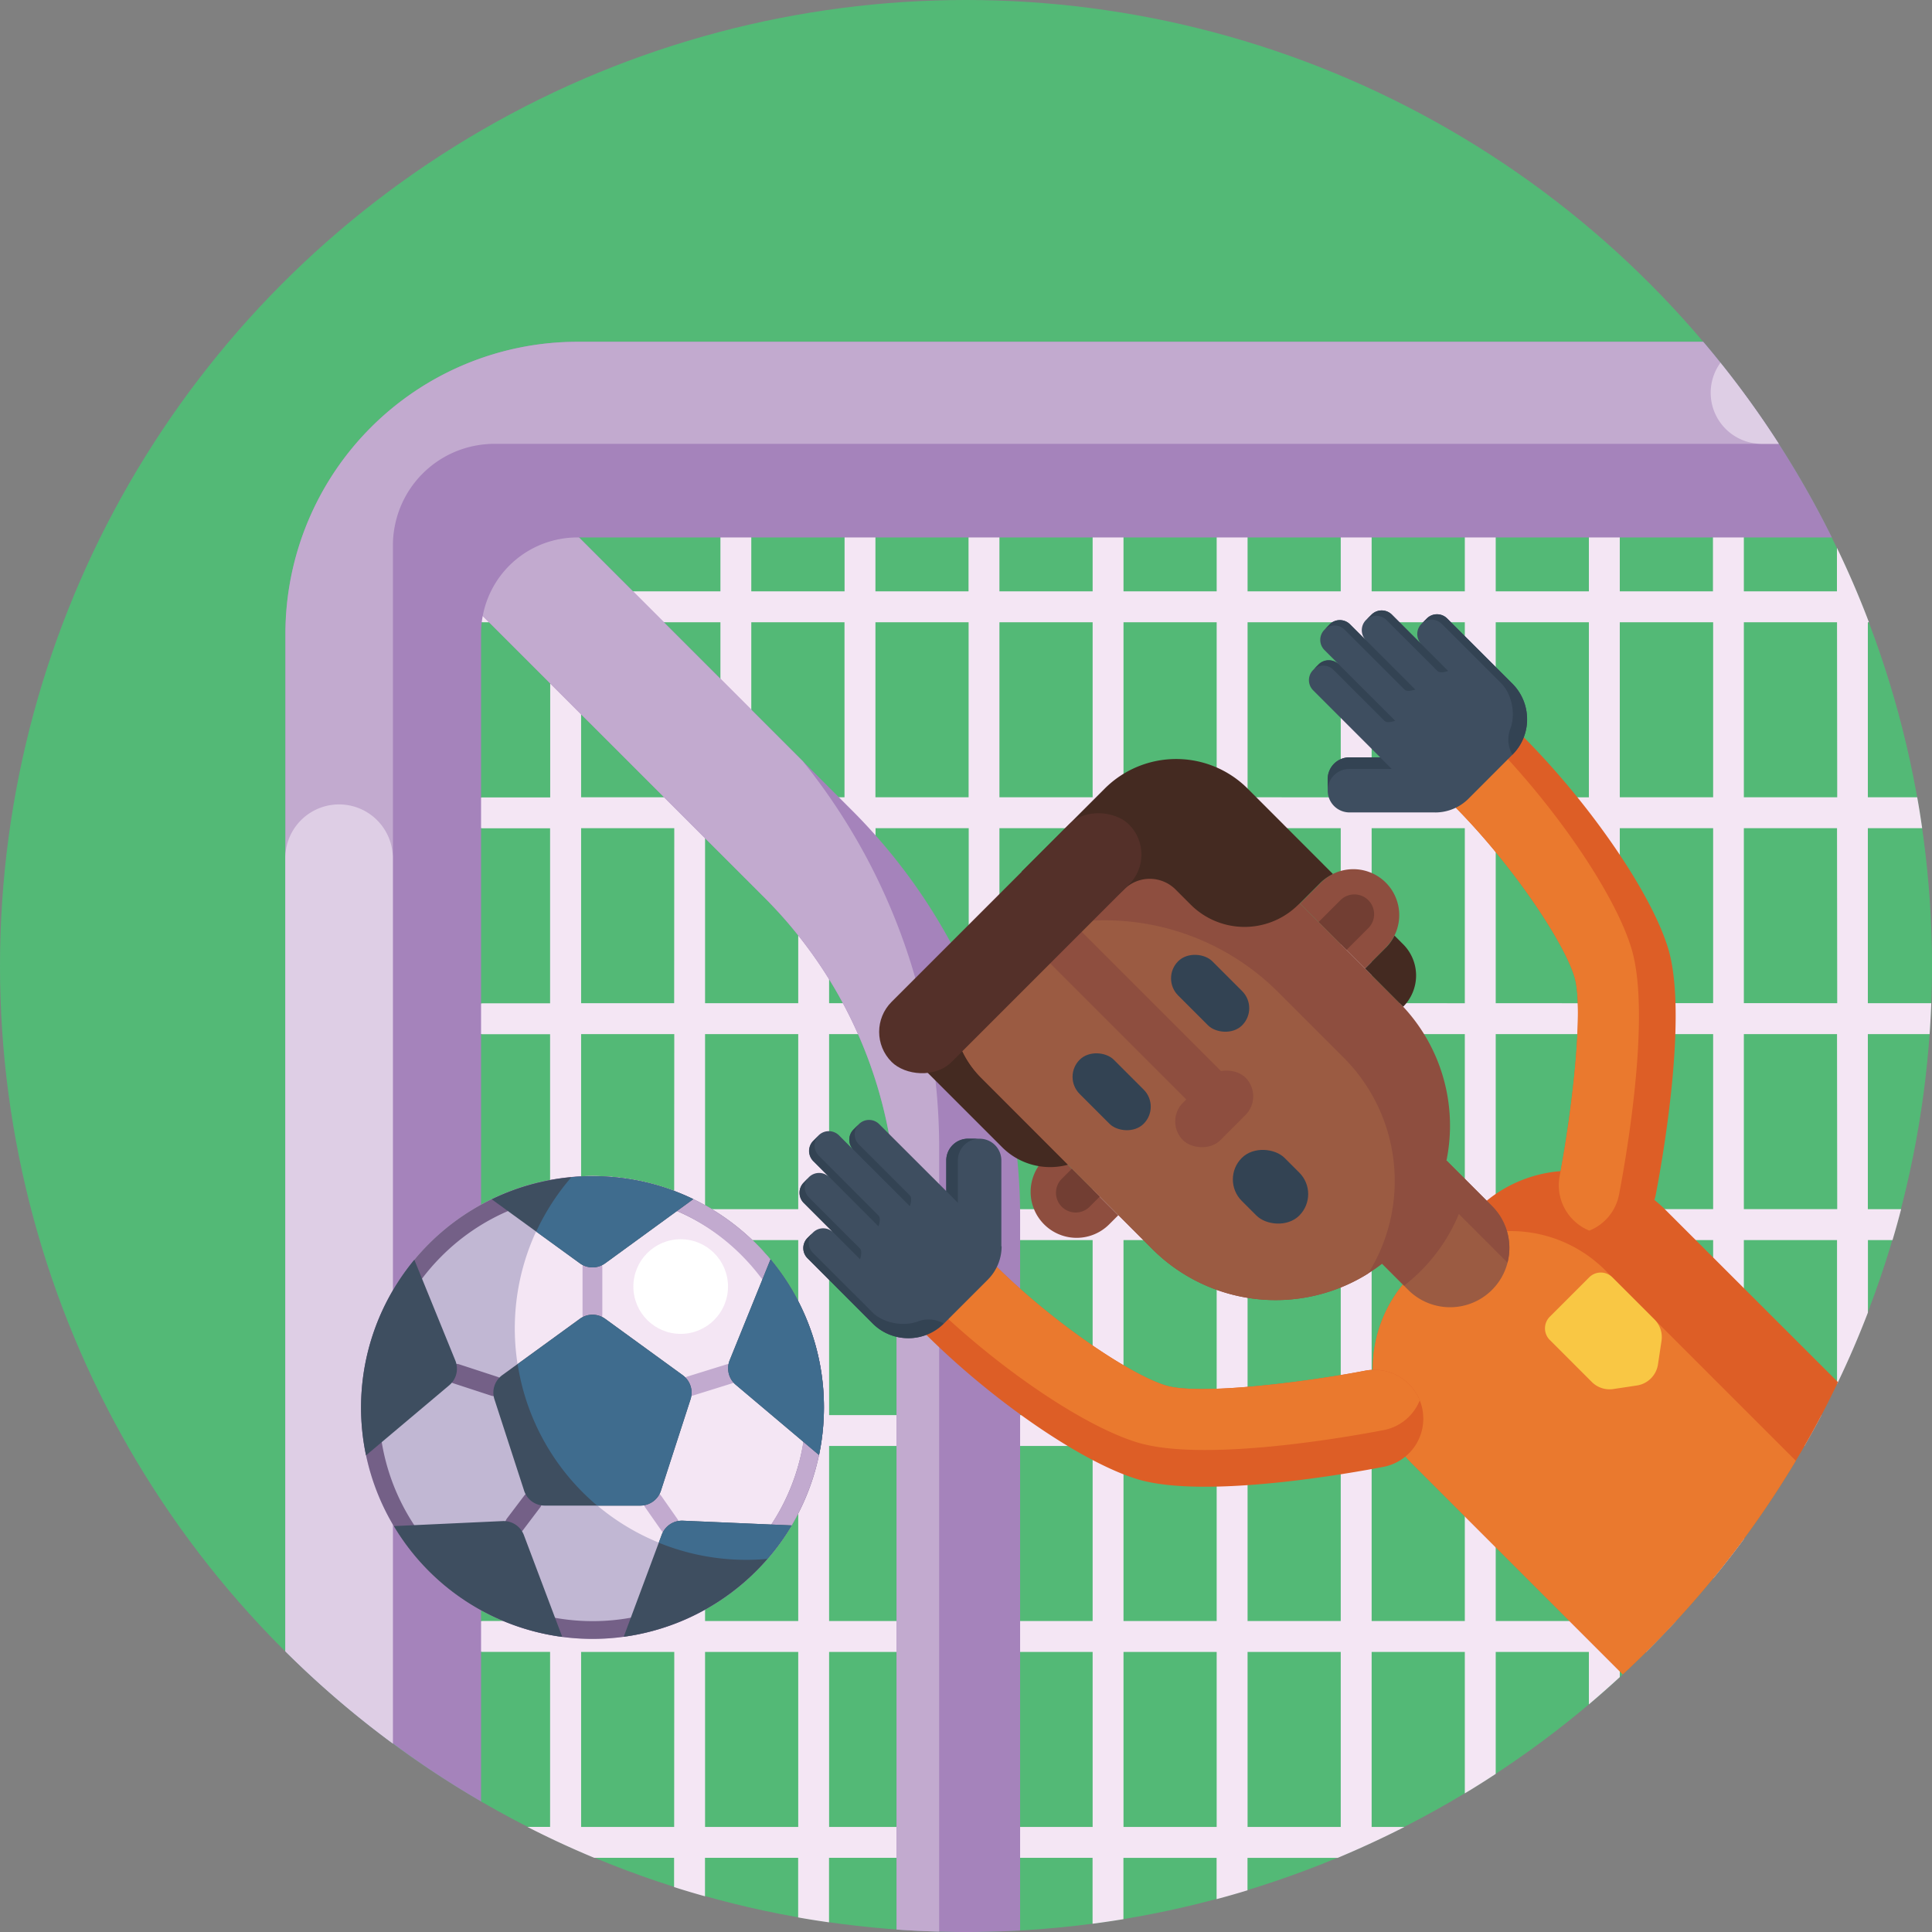 <svg id="_50" data-name="50" xmlns="http://www.w3.org/2000/svg" viewBox="0 0 512 512"><rect x="0" y="0" width="512" height="512" fill="#808080" stroke="none"/><defs><style>.cls-1{fill:#53b976;}.cls-2{fill:#f4e6f4;}.cls-3{fill:#a583bb;}.cls-4{fill:#c2aacf;}.cls-5{fill:#decee5;}.cls-6{fill:#dd5e26;}.cls-7{fill:#ea792e;}.cls-8{fill:#f9c744;}.cls-9{fill:#3e4e60;}.cls-10{fill:#334353;}.cls-11{fill:#9b5b42;}.cls-12{fill:#8e4e3f;}.cls-13{fill:#723e33;}.cls-14{fill:#442a21;}.cls-15{fill:#543029;}.cls-16{fill:#c1b7d3;}.cls-17{fill:#746087;}.cls-18{fill:#3f6c8e;}.cls-19{fill:#fff;}</style></defs><title>50-soccer-icons</title><circle class="cls-1" cx="256" cy="256" r="256"/><path class="cls-2" d="M511.37,274.05q.28-4.08.44-8.19H495V219.48h14.39c-.39-2.75-.82-5.48-1.31-8.19H495V164.9h.29q-3.82-10.07-8.48-19.71v11.52H462.14V142.43a4.1,4.1,0,0,0-8.19,0v14.28H429.26V142.43a4.1,4.1,0,0,0-8.19,0v14.28H396.38V142.43a4.1,4.1,0,0,0-8.19,0v14.28H363.5V142.43a4.1,4.1,0,0,0-8.19,0v14.28H330.62V142.43a4.1,4.1,0,0,0-8.19,0v14.28H297.74V142.43a4.09,4.09,0,0,0-8.18,0v14.28h-24.7V142.43a4.1,4.1,0,0,0-8.19,0v14.28H232V142.43a4.09,4.09,0,0,0-8.18,0v14.28H199.1V142.43a4.09,4.09,0,0,0-8.18,0v14.28h-63a4.1,4.1,0,0,0,0,8.19h63v27.28a4.09,4.09,0,0,0,8.18,0V164.9h24.7v46.39h-37v-1.45a4.1,4.1,0,1,0-8.19,0v1.45H154V177a4.1,4.1,0,1,0-8.19,0v34.32H127.92a4.1,4.1,0,0,0,0,8.19h17.86v46.38H127.92a4.1,4.1,0,0,0,0,8.19h17.86v46.39H127.92a4.1,4.1,0,0,0,0,8.19h17.86V375H127.92a4.1,4.1,0,0,0,0,8.19h17.86v46.39H127.92a4.1,4.1,0,0,0,0,8.19h17.86v46.38h-6q8.65,4.43,17.69,8.19h21.17v7.75c2.71.87,5.44,1.68,8.19,2.45v-10.2h24.69v15.8q4.07.72,8.18,1.3v-17.1h69.84v17.47q4.11-.54,8.18-1.21V492.35h24.69v10.94q4.13-1.1,8.19-2.34v-8.6h23.9q9-3.77,17.7-8.19H363.5V437.78h24.69v37.48q4.15-2.49,8.19-5.16V437.78h24.69v13.9q4.17-3.53,8.19-7.23v-6.67h7q4-4,7.89-8.19H429.26V383.2H454v35.12q4.24-5.15,8.19-10.51V383.2H478.2q2.34-4.05,4.51-8.19H462.14V328.63h24.69V366.8l.25-.52q4.32-9,7.94-18.44V328.63h6.52q1.21-4.06,2.28-8.19H495V274.05ZM178.66,484.16H154V437.78h24.69Zm0-54.57H154V383.2h24.69Zm0-54.58H154V328.63h24.69Zm0-54.57H154V274.05h24.69Zm0-54.58H154V219.48h24.69ZM232,164.9h24.69v46.39H232ZM211.54,484.16H186.85V437.78h24.69Zm0-54.57H186.85V383.2h24.69Zm0-54.58H186.85V328.63h24.69Zm0-54.57H186.85V274.05h24.69Zm4.09-79.37a4.09,4.09,0,0,0-4.09,4.09v20.7H186.85V219.48h37v5.63a4.09,4.09,0,0,0,8.18,0v-5.63h24.69v46.38h-37v-20.7A4.09,4.09,0,0,0,215.63,241.07Zm73.93,243.09H219.72V437.78h69.84Zm0-54.57H219.72V383.2h69.84Zm0-54.58H219.72V328.63h69.84Zm0-54.57H219.72V274.05h37v8.77a4.1,4.1,0,1,0,8.19,0v-8.77h24.7Zm0-54.58h-24.7V219.48h24.7Zm0-54.57h-24.7V164.9h24.7Zm32.87,272.87H297.74V437.78h24.69Zm0-54.57H297.74V383.2h24.69Zm0-54.58H297.74V328.63h24.69Zm0-54.57H297.74V274.05h24.69Zm0-54.58H297.74V219.48h24.69Zm0-54.57H297.74V164.9h24.69Zm32.88,272.87H330.62V437.78h24.69Zm0-54.57H330.62V383.2h24.69Zm0-54.58H330.62V328.63h24.69Zm0-54.57H330.62V274.05h24.69Zm0-54.58H330.62V219.48h24.69Zm0-54.57H330.62V164.9h24.69Zm32.88,218.3H363.5V383.2h24.69Zm0-54.58H363.5V328.63h24.69Zm0-54.57H363.5V274.05h24.69Zm0-54.58H363.5V219.48h24.69Zm0-54.57H363.5V164.9h24.69Zm32.88,218.3H396.38V383.2h24.69Zm0-54.58H396.38V328.63h24.69Zm0-54.57H396.38V274.05h24.69Zm0-54.58H396.38V219.48h24.69Zm0-54.57H396.38V164.9h24.69ZM454,375H429.26V328.63H454Zm0-54.57H429.26V274.05H454Zm0-54.58H429.26V219.48H454Zm0-54.57H429.26V164.9H454Zm32.88,109.15H462.14V274.05h24.69Zm0-54.58H462.14V219.48h24.69Zm0-54.57H462.14V164.9h24.69Z"/><path class="cls-3" d="M270.34,322.69V511.6c-4.74.27-9.53.4-14.34.4q-3.57,0-7.11-.1c-3.78-.1-7.55-.29-11.29-.55V322.69a119.53,119.53,0,0,0-35.2-85l-74.5-74.47-21.45-21.44a15.83,15.83,0,0,1-1.87-2.25,16.37,16.37,0,0,1,24.08-21.77c.33.27.65.57,1,.88l23.82,23.82,59.22,59.21,12.88,12.88A152,152,0,0,1,270.34,322.69Z"/><path class="cls-4" d="M248.89,304.65V511.9c-3.78-.1-7.55-.29-11.29-.55V322.69a119.53,119.53,0,0,0-35.2-85l-74.5-74.47-21.45-21.44a15.83,15.83,0,0,1-1.87-2.25,16.37,16.37,0,0,1,24.08-21.77c.33.27.65.57,1,.88l23.82,23.82,59.22,59.21A163.33,163.33,0,0,1,248.89,304.65Z"/><path class="cls-3" d="M485.47,142.43H152.94a25.51,25.51,0,0,0-25,20.76,24.53,24.53,0,0,0-.45,4.72v309.5a249.81,249.81,0,0,1-23.35-15.35,254.07,254.07,0,0,1-28.49-24.43V167.91a77.4,77.4,0,0,1,77.33-77.33H451.37q2.34,2.74,4.57,5.55a255.33,255.33,0,0,1,29.53,46.3Z"/><path class="cls-4" d="M471.4,117.62H131a22.06,22.06,0,0,0-2.31.11,26.86,26.86,0,0,0-24.08,21.77,25.77,25.77,0,0,0-.48,5V462.06a254.07,254.07,0,0,1-28.49-24.43V167.91a77.4,77.4,0,0,1,77.33-77.33H451.37q2.34,2.74,4.57,5.55A252,252,0,0,1,471.4,117.62Z"/><path class="cls-5" d="M471.4,117.62h-4.53a13.53,13.53,0,0,1-10.93-21.49A252,252,0,0,1,471.4,117.62Z"/><path class="cls-5" d="M104.1,227.05v235a254.07,254.07,0,0,1-28.49-24.43V227.05a14.25,14.25,0,0,1,28.49,0Z"/><path class="cls-6" d="M487.08,366.28Q482,377,475.91,387.12a257,257,0,0,1-45.85,56.6L374.14,387.8a35.38,35.38,0,0,1,0-50l1.19-1.19.65-.64,15.36-15.37a35.38,35.38,0,0,1,50,0Z"/><path class="cls-7" d="M475.91,387.12a257,257,0,0,1-45.85,56.6L374.14,387.8a35.38,35.38,0,0,1,0-50l1.19-1.19.65-.64a35.41,35.41,0,0,1,49.4.64Z"/><path class="cls-8" d="M440.32,355.34l-.94,6.25a6.65,6.65,0,0,1-5.59,5.58l-6.24.94a6.66,6.66,0,0,1-5.7-1.87L410.71,355.1a4.35,4.35,0,0,1,0-6.15l10.44-10.44a4.35,4.35,0,0,1,6.15,0l11.14,11.14A6.66,6.66,0,0,1,440.32,355.34Z"/><path class="cls-6" d="M403.33,194.89c18,18,34.3,41.75,38.75,56.47,5.42,17.91-1.79,57.47-3.28,65.21a13,13,0,0,1-15.2,10.27,12.67,12.67,0,0,1-2.41-.71,13,13,0,0,1-7.86-14.48c3.12-16.19,6.53-44.16,3.92-52.78-2.79-9.26-16.43-29.81-32.26-45.64a13,13,0,0,1,4.29-21.2h0A13,13,0,0,1,403.33,194.89Z"/><path class="cls-7" d="M393.6,194.88c18,18,34.31,41.76,38.75,56.48,5.42,17.91-1.79,57.47-3.29,65.22a12.9,12.9,0,0,1-7.87,9.55,13,13,0,0,1-7.86-14.48c3.12-16.19,6.53-44.16,3.92-52.78-2.79-9.26-16.43-29.81-32.26-45.64a13,13,0,0,1,4.29-21.2h0A12.85,12.85,0,0,1,393.6,194.88Z"/><path class="cls-9" d="M380.35,215.31a12.51,12.51,0,0,0,8.82-3.65L400.81,200a13.22,13.22,0,0,0,3.89-8.95c0-.15,0-.31,0-.45a13.28,13.28,0,0,0-3.9-9.42L383.52,163.9a3.83,3.83,0,0,0-5.39,0l-1.43,1.43a3.84,3.84,0,0,0,0,5.4l-7.84-7.85a3.84,3.84,0,0,0-5.4,0L362,164.31a3.83,3.83,0,0,0,0,5.39l-4.25-4.25a3.83,3.83,0,0,0-5.39,0L351,166.88a3.81,3.81,0,0,0,0,5.39l3.84,3.85a3.81,3.81,0,0,0-5.39,0L348,177.55a3.81,3.81,0,0,0,0,5.39l17.76,17.76h-8.13a5.77,5.77,0,0,0-5.77,5.77v3.06a5.77,5.77,0,0,0,5.77,5.77h22.74Z"/><path class="cls-10" d="M366.87,191l-.29-.29-13.21-13.2a3.81,3.81,0,0,0-5.39,0h0l1.43-1.43a3.81,3.81,0,0,1,5.39,0L369.73,191S367.66,191.83,366.87,191Z"/><path class="cls-10" d="M380.92,177.81l-.29-.29-13.2-13.21a3.83,3.83,0,0,0-5.39,0h0l1.43-1.43a3.83,3.83,0,0,1,5.39,0l14.92,14.93S381.71,178.6,380.92,177.81Z"/><path class="cls-10" d="M372.2,182.73l-.29-.29-15.56-15.56a3.81,3.81,0,0,0-5.39,0h0l1.43-1.43a3.81,3.81,0,0,1,5.39,0l17.28,17.28S373,183.52,372.2,182.73Z"/><path class="cls-10" d="M357.61,200.7h8.13l3.08,3.08H357.58a5.74,5.74,0,0,0-5.74,5.75v-3.06A5.77,5.77,0,0,1,357.61,200.7Z"/><path class="cls-10" d="M400.81,200a13.22,13.22,0,0,0,3.87-8.7s0-.07,0-.11,0-.09,0-.14h0a13.31,13.31,0,0,0-3.88-9.87l-17.29-17.28a3.81,3.81,0,0,0-5.39,0l-1.43,1.43h0a3.81,3.81,0,0,1,5.39,0l15.57,15.56.07.08c2.91,2.79,4,8.17,2.57,12.07a8,8,0,0,0,.28,6.52Z"/><path class="cls-6" d="M245,353.26c18,18,41.75,34.3,56.47,38.75,17.91,5.42,57.47-1.79,65.22-3.29a13,13,0,0,0,10.27-15.19,13.79,13.79,0,0,0-.71-2.42,13,13,0,0,0-14.49-7.86c-16.19,3.13-44.15,6.54-52.78,3.93-9.26-2.8-29.81-16.43-45.64-32.26a13,13,0,0,0-21.19,4.29h0A13,13,0,0,0,245,353.26Z"/><path class="cls-7" d="M245,343.53c18,18,41.75,34.3,56.47,38.75,17.91,5.42,57.47-1.79,65.22-3.29a12.88,12.88,0,0,0,6.7-3.55,13.13,13.13,0,0,0,2.86-4.33,13,13,0,0,0-14.49-7.86c-16.19,3.13-44.15,6.54-52.78,3.93-9.26-2.8-29.81-16.43-45.64-32.26a13,13,0,0,0-21.19,4.29h0A12.83,12.83,0,0,0,245,343.53Z"/><path class="cls-9" d="M265.37,330.27V307.54a5.76,5.76,0,0,0-5.77-5.77h-3.06a5.76,5.76,0,0,0-5.77,5.77v8.12L233,297.91a3.81,3.81,0,0,0-5.39,0l-1.43,1.43a3.83,3.83,0,0,0,0,5.39l-3.84-3.85a3.84,3.84,0,0,0-5.4,0l-1.43,1.44a3.83,3.83,0,0,0,0,5.39l4.26,4.25a3.82,3.82,0,0,0-5.4,0L213,313.39a3.83,3.83,0,0,0,0,5.39l7.85,7.85a3.81,3.81,0,0,0-5.39,0L214,328.06a3.81,3.81,0,0,0,0,5.39l17.28,17.29a13.28,13.28,0,0,0,9.42,3.9h.45a13.26,13.26,0,0,0,9-3.89l11.64-11.64a12.51,12.51,0,0,0,3.65-8.82Z"/><path class="cls-10" d="M241.12,316.8l-.29-.29L227.62,303.3a3.81,3.81,0,0,1,0-5.39h0l-1.43,1.43a3.81,3.81,0,0,0,0,5.39l14.93,14.93S241.91,317.59,241.12,316.8Z"/><path class="cls-10" d="M227.88,330.85l-.29-.29-13.2-13.21a3.81,3.81,0,0,1,0-5.39h0L213,313.39a3.82,3.82,0,0,0,0,5.4l14.92,14.92S228.67,331.64,227.88,330.85Z"/><path class="cls-10" d="M232.81,322.13l-.29-.29L217,306.28a3.81,3.81,0,0,1,0-5.39h0l-1.43,1.43a3.81,3.81,0,0,0,0,5.39L232.81,325S233.6,322.92,232.81,322.13Z"/><path class="cls-10" d="M250.77,307.53v8.13l3.08,3.09V307.51a5.76,5.76,0,0,1,5.75-5.75h-3.06A5.77,5.77,0,0,0,250.77,307.53Z"/><path class="cls-10" d="M250.06,350.74a13.22,13.22,0,0,1-8.69,3.87h-.27a13.24,13.24,0,0,1-9.86-3.89L214,333.45a3.81,3.81,0,0,1,0-5.39l1.43-1.43h0a3.81,3.81,0,0,0,0,5.39L231,347.58l.07.08c2.8,2.91,8.17,4,12.08,2.57a8.07,8.07,0,0,1,6.51.27Z"/><path class="cls-11" d="M361.12,329.76l12.06,12.07a15.71,15.71,0,0,0,22.22-22.22l-12.06-12.07Z"/><path class="cls-12" d="M383.34,307.54l12.06,12.07a15.67,15.67,0,0,1,4.1,15l-12.89-12.9a46,46,0,0,1-10.06,15.07,48.13,48.13,0,0,1-4.45,3.93l-11-11Z"/><path class="cls-12" d="M362.4,228.78h7.79a0,0,0,0,1,0,0v24.38a0,0,0,0,1,0,0H362.4A12.19,12.19,0,0,1,350.21,241v0a12.19,12.19,0,0,1,12.19-12.19Z" transform="translate(785.29 156.67) rotate(135)"/><path class="cls-13" d="M356.4,238.06h8.18a0,0,0,0,1,0,0v10.46a0,0,0,0,1,0,0H356.4a5.23,5.23,0,0,1-5.23-5.23v0A5.23,5.23,0,0,1,356.4,238.06Z" transform="translate(782.97 162.28) rotate(135)"/><path class="cls-12" d="M286.64,306.73H290a0,0,0,0,1,0,0v24.38a0,0,0,0,1,0,0h-3.41a12.19,12.19,0,0,1-12.19-12.19v0A12.19,12.19,0,0,1,286.64,306.73Z" transform="translate(-142.84 292.99) rotate(-45)"/><path class="cls-13" d="M285.28,311.37h3.81a0,0,0,0,1,0,0v10.46a0,0,0,0,1,0,0h-3.81a5.23,5.23,0,0,1-5.23-5.23v0a5.23,5.23,0,0,1,5.23-5.23Z" transform="translate(-140.52 293.95) rotate(-45)"/><path class="cls-14" d="M285.49,298.44l5.56,5.56a18,18,0,0,1-25.5,0l-25.92-25.92,12.75-12.75Z"/><path class="cls-12" d="M260,285.6,305.36,331a46.22,46.22,0,0,0,57.22,6.49,46.7,46.7,0,0,0,8.15-6.5,46.23,46.23,0,0,0,0-65.37l-45.4-45.4a25.34,25.34,0,0,0-35.83,0L260,249.78a24.89,24.89,0,0,0-4.29,5.72A25.31,25.31,0,0,0,260,285.6Z"/><path class="cls-11" d="M260,285.6,305.36,331a46.22,46.22,0,0,0,57.22,6.49,46.23,46.23,0,0,0-6.5-57.21l-17.37-17.37a65,65,0,0,0-83-7.42A25.31,25.31,0,0,0,260,285.6Z"/><rect class="cls-12" x="310.06" y="286.86" width="23.44" height="14.02" rx="7.01" transform="translate(-113.55 313.6) rotate(-45)"/><rect class="cls-12" x="290.32" y="228.55" width="11.82" height="72.64" transform="translate(-100.52 287.05) rotate(-45)"/><rect class="cls-10" x="314.29" y="251.24" width="12.81" height="23.99" rx="6.4" transform="translate(733.6 222.6) rotate(135)"/><rect class="cls-10" x="328.67" y="303.72" width="16.08" height="21.57" rx="8.04" transform="translate(797.18 298.8) rotate(135)"/><rect class="cls-10" x="288.19" y="277.34" width="12.81" height="23.99" rx="6.4" transform="translate(707.5 285.61) rotate(135)"/><path class="cls-14" d="M361.75,256.66l5.51-5.51a12.3,12.3,0,0,0,2.3-3.21l2.29,2.3a11.7,11.7,0,0,1,0,16.55Z"/><path class="cls-14" d="M344.49,239.4l5.51-5.51a12.29,12.29,0,0,1,3.06-2.17l.15-.13L330.65,209a26.79,26.79,0,0,0-37.9,0l-22,22,4.73,4.74a15.83,15.83,0,0,0,22.37,0h0a9.67,9.67,0,0,1,13.7,0l4,4a20.18,20.18,0,0,0,28.52,0l.41-.37Z"/><rect class="cls-15" x="223.26" y="238.7" width="88.97" height="22.51" rx="11.25" transform="translate(-98.33 262.54) rotate(-45)"/><circle class="cls-16" cx="157.02" cy="372.99" r="61.32"/><path class="cls-2" d="M204.16,333.77A61.22,61.22,0,0,0,157,311.67c-1.89,0-3.76.08-5.6.25a61.52,61.52,0,0,0-9.32,14.42h0a61.29,61.29,0,0,0,55.69,87c1.89,0,3.75-.08,5.6-.25a61.7,61.7,0,0,0,6.4-8.87,60.94,60.94,0,0,0,7.26-18.66,61.39,61.39,0,0,0-12.89-51.82Z"/><path class="cls-17" d="M157,316.34A56.64,56.64,0,1,1,117,332.93,56.31,56.31,0,0,1,157,316.34m0-4.67A61.33,61.33,0,1,0,218.35,373,61.32,61.32,0,0,0,157,311.67Z"/><path class="cls-4" d="M218.3,370.62a61.3,61.3,0,0,0-66.88-58.7,62,62,0,0,0-4.06,5.23c54.62-8.74,88.23,56.94,49.42,96.22,1.55-1.58,4.44-.05,6.61-.25A61.22,61.22,0,0,0,218.3,370.62Z"/><path class="cls-17" d="M131,370a2.6,2.6,0,0,1-.82-.13l-10.06-3.29a2.62,2.62,0,1,1,1.63-5l10.06,3.29A2.62,2.62,0,0,1,131,370Z"/><path class="cls-4" d="M157,351a2.62,2.62,0,0,1-2.62-2.62V335.83a2.62,2.62,0,1,1,5.24,0V348.4A2.62,2.62,0,0,1,157,351Z"/><path class="cls-4" d="M183,369.91a2.62,2.62,0,0,1-.77-5.13l10.1-3.14a2.62,2.62,0,1,1,1.56,5l-10.11,3.15A2.59,2.59,0,0,1,183,369.91Z"/><path class="cls-4" d="M177.41,406.7a2.63,2.63,0,0,1-2.15-1.11l-4.35-6.22a2.62,2.62,0,0,1,4.29-3l4.35,6.22a2.61,2.61,0,0,1-2.14,4.12Z"/><path class="cls-17" d="M136.46,406.59a2.63,2.63,0,0,1-2.09-4.21l4.59-6.06a2.62,2.62,0,0,1,4.18,3.17l-4.58,6.06A2.63,2.63,0,0,1,136.46,406.59Z"/><path class="cls-9" d="M149,433.79a61.34,61.34,0,0,1-44.61-29.36l28.81-1.33a5.75,5.75,0,0,1,5.63,3.7Z"/><path class="cls-9" d="M119.07,367.1,97,385.69a61.41,61.41,0,0,1,12.8-51.84l10.87,26.71A5.74,5.74,0,0,1,119.07,367.1Z"/><path class="cls-9" d="M218.35,373a61.55,61.55,0,0,1-1.3,12.6L195,367a5.73,5.73,0,0,1-1.62-6.54l10.82-26.72A61.06,61.06,0,0,1,218.35,373Z"/><path class="cls-18" d="M218.35,373a61.55,61.55,0,0,1-1.3,12.6L195,367a5.73,5.73,0,0,1-1.62-6.54l10.82-26.72A61.06,61.06,0,0,1,218.35,373Z"/><path class="cls-9" d="M153.65,349.5l-20.54,14.92a5.73,5.73,0,0,0-2.08,6.41L138.88,395a5.72,5.72,0,0,0,5.45,4h25.39a5.74,5.74,0,0,0,5.45-4L183,370.83a5.75,5.75,0,0,0-2.09-6.41L160.39,349.5A5.73,5.73,0,0,0,153.65,349.5Z"/><path class="cls-18" d="M183,370.83,175.17,395a5.74,5.74,0,0,1-5.45,4H158.26a61.29,61.29,0,0,1-21.08-37.48l16.48-12a5.72,5.72,0,0,1,6.73,0l20.54,14.92A5.73,5.73,0,0,1,183,370.83Z"/><path class="cls-9" d="M209.79,404.25a61.47,61.47,0,0,1-44.5,29.51l9.29-24.93.78-2.09A5.73,5.73,0,0,1,181,403Z"/><path class="cls-18" d="M209.79,404.25a61.7,61.7,0,0,1-6.4,8.87c-1.85.17-3.71.25-5.6.25a61.15,61.15,0,0,1-23.21-4.54l.78-2.09A5.74,5.74,0,0,1,181,403Z"/><path class="cls-9" d="M183.73,317.78l-23.34,17a5.73,5.73,0,0,1-6.74,0l-11.55-8.39h0l-11.78-8.56a60.9,60.9,0,0,1,21.1-5.86c1.84-.17,3.71-.25,5.6-.25A61,61,0,0,1,183.73,317.78Z"/><path class="cls-18" d="M183.73,317.78l-23.34,17a5.72,5.72,0,0,1-6.73,0l-11.56-8.39h0a61.52,61.52,0,0,1,9.32-14.42c1.84-.17,3.71-.25,5.6-.25A61,61,0,0,1,183.73,317.78Z"/><circle class="cls-19" cx="180.39" cy="340.95" r="12.54"/></svg>